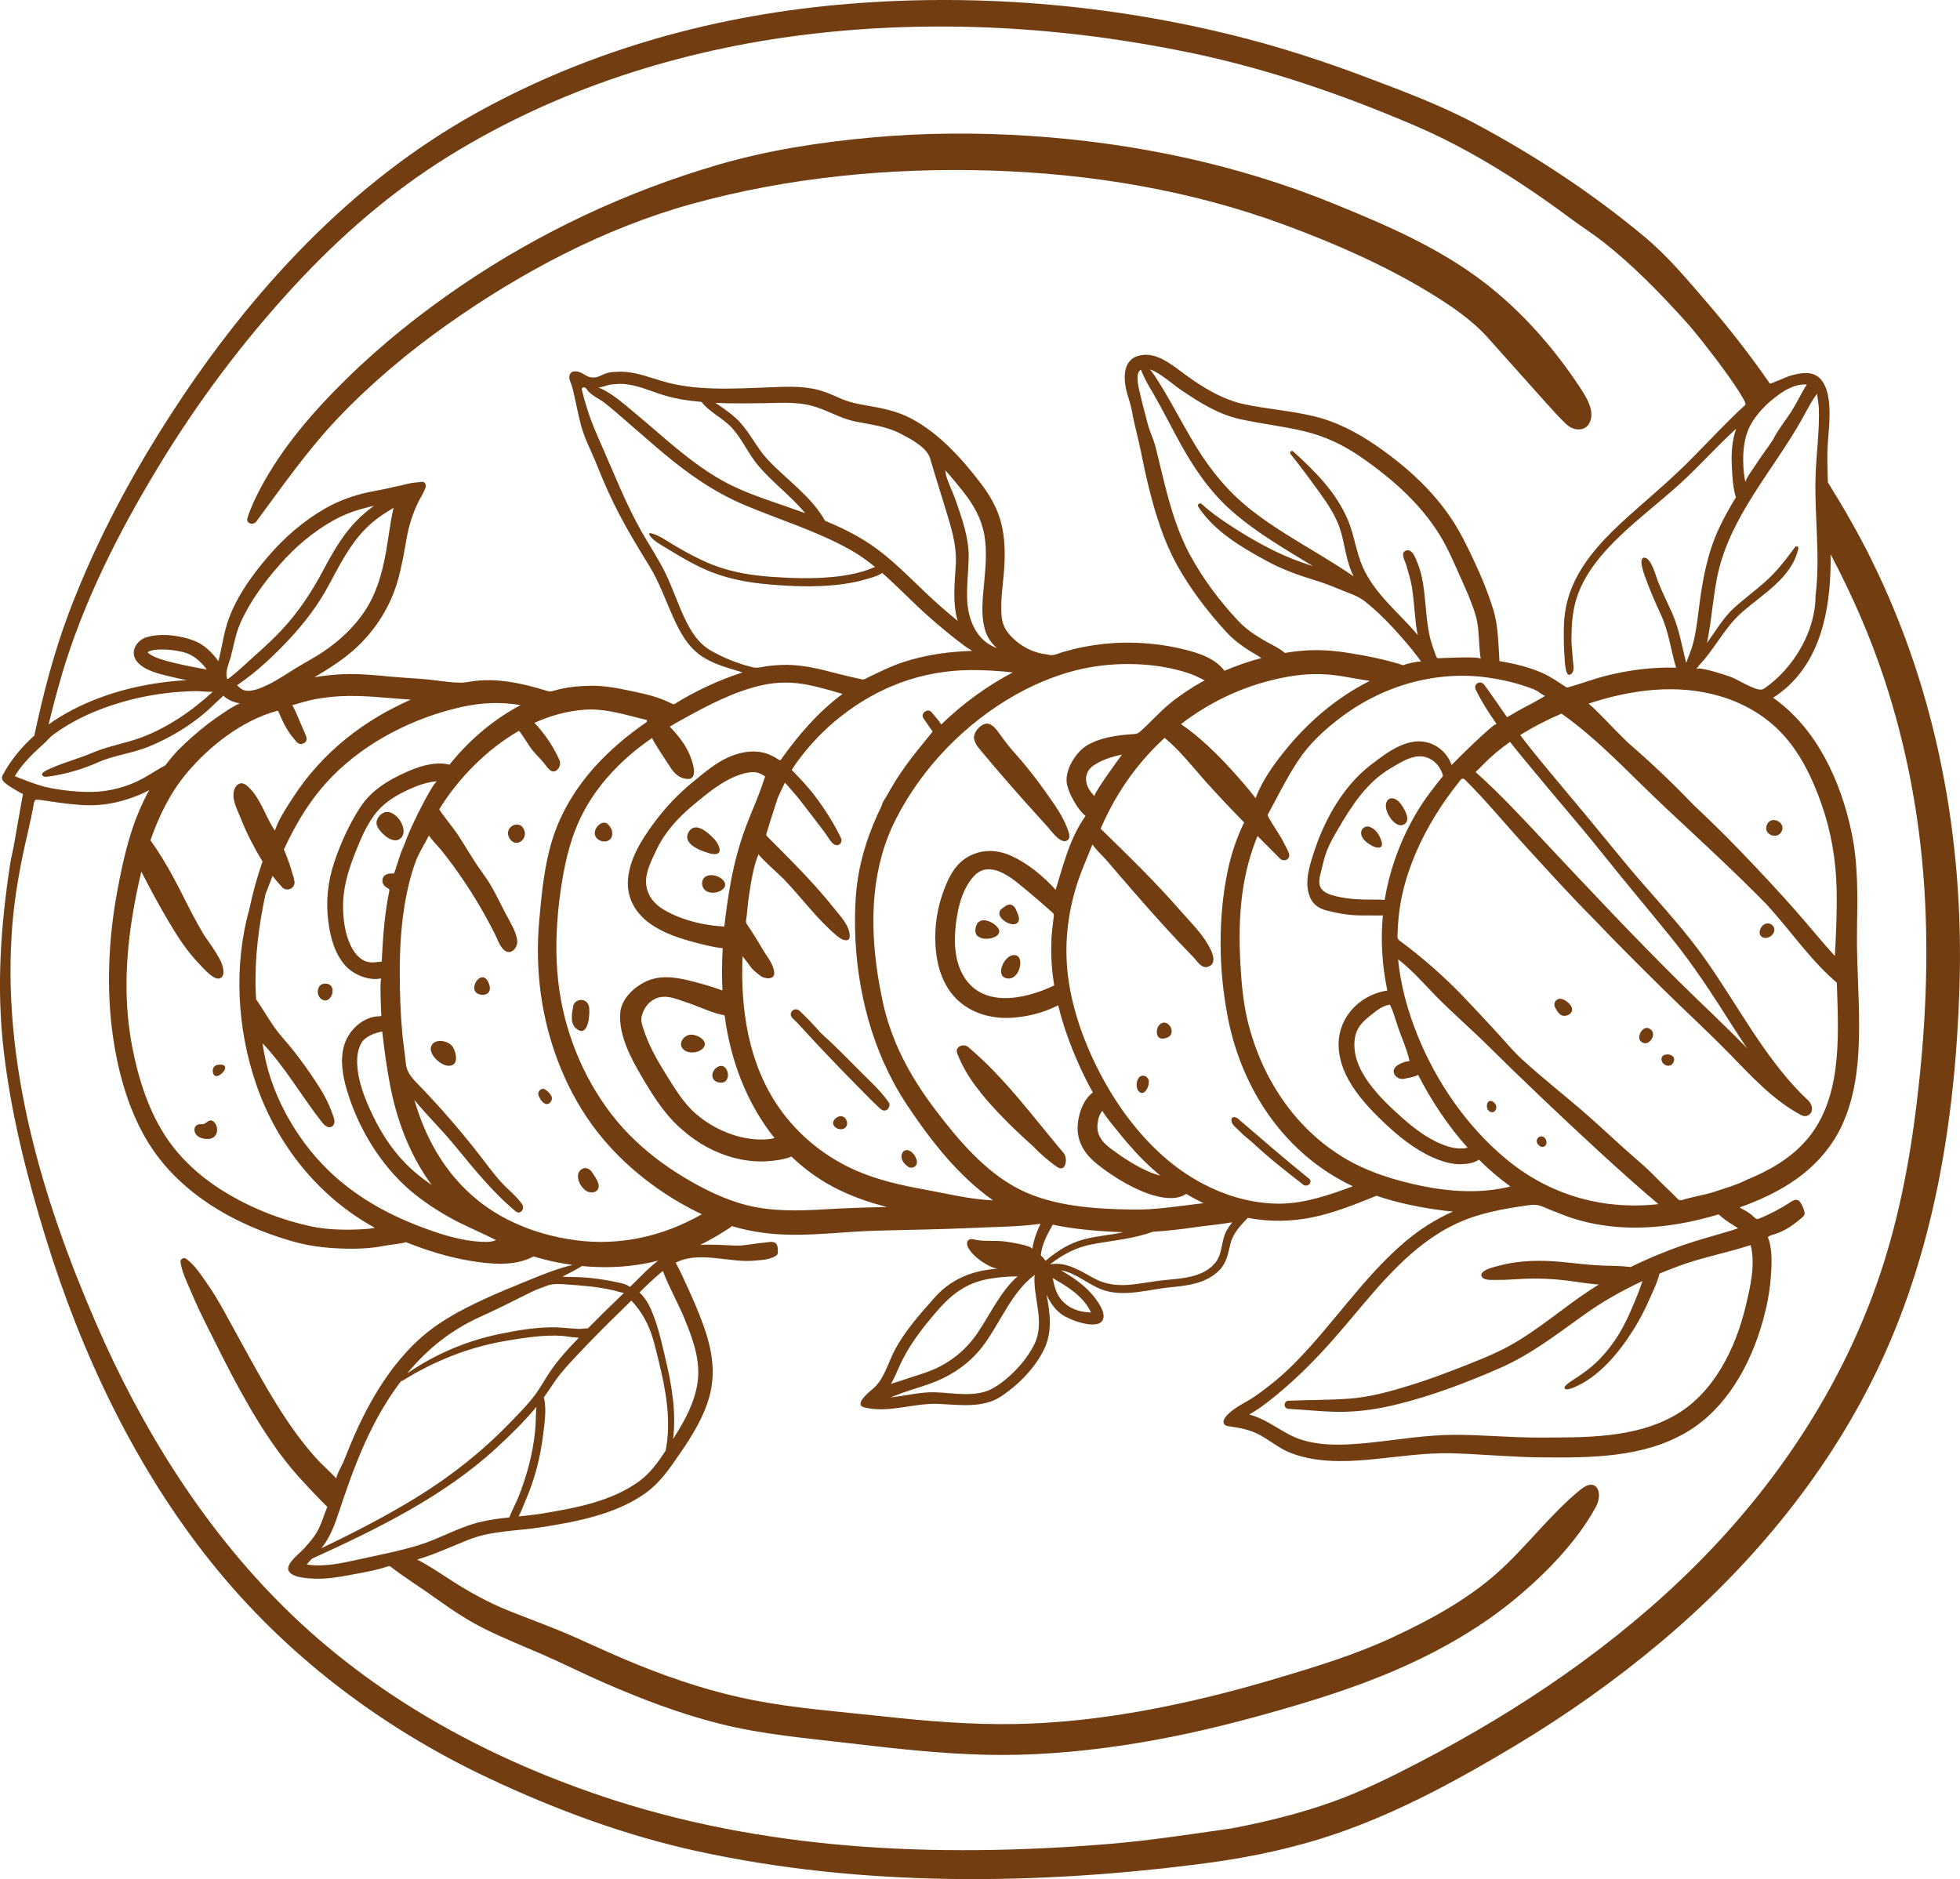 <svg width="243" height="233" viewBox="0 0 243 233" fill="none" xmlns="http://www.w3.org/2000/svg">
<g clip-path="url(#clip0_1_73)">
<path d="M171.223 104.154C170.957 103.422 170.539 102.774 169.757 102.509C169.363 102.376 168.87 102.663 168.777 103.067C168.598 103.857 169.403 104.479 170 104.819C170.731 105.232 171.618 105.316 171.258 104.261C171.247 104.226 171.232 104.189 171.221 104.154H171.223Z" fill="#713D11"/>
<path d="M174.391 101.027C174.206 100.417 173.754 99.766 173.484 99.461C173.052 98.97 172.244 98.709 171.916 99.42C171.716 99.85 171.847 100.388 172.02 100.801C172.313 101.495 173.226 102.721 174.107 102.204C174.516 101.966 174.536 101.51 174.388 101.03L174.391 101.027Z" fill="#713D11"/>
<path d="M49.947 102.486C49.602 101.356 48.37 100.237 47.408 100.856C46.987 101.126 46.605 101.664 46.689 102.181C46.73 102.422 46.851 102.643 46.993 102.843C47.483 103.541 48.77 104.668 49.628 103.985C50.066 103.637 50.12 103.058 49.947 102.483V102.486Z" fill="#713D11"/>
<path d="M89.619 109.099C89.517 108.992 89.392 108.896 89.251 108.814C88.72 108.504 87.975 108.393 87.471 108.698C86.944 109.018 86.929 109.817 87.306 110.27C88.158 111.29 90.766 110.296 89.619 109.099Z" fill="#713D11"/>
<path d="M88.796 104.34C88.691 104.194 88.581 104.067 88.485 103.968C87.793 103.25 86.196 101.774 85.376 103.177C84.697 104.34 86.115 105.153 87.022 105.49C87.468 105.656 88.274 105.973 88.752 105.9C89.578 105.775 89.132 104.799 88.796 104.34Z" fill="#713D11"/>
<path d="M123.474 114.771C123.103 114.428 122.587 114.181 122.21 114.129C121.796 114.071 121.341 114.164 121.126 114.571C120.848 115.102 120.772 115.997 121.471 116.209C121.451 116.201 121.314 116.134 121.398 116.189C122.311 116.793 124.874 116.07 123.477 114.771H123.474Z" fill="#713D11"/>
<path d="M126.308 118.703C126.137 118.464 125.845 118.354 125.41 118.479C124.39 118.772 123.343 121.117 124.911 121.326C126.181 121.498 126.853 119.455 126.305 118.7L126.308 118.703Z" fill="#713D11"/>
<path d="M126.187 113.327C126.126 113.17 126.056 113.016 125.998 112.877C125.885 112.606 125.726 112.327 125.453 112.223C124.917 112.017 124.613 112.412 124.23 112.653C124.184 112.682 124.137 112.717 124.1 112.757C123.271 113.661 125.178 114.876 125.92 114.562C126.473 114.327 126.372 113.809 126.184 113.324L126.187 113.327Z" fill="#713D11"/>
<path d="M87.068 128.846C86.714 128.518 86.141 128.3 85.723 128.291C84.833 128.274 83.958 129.369 84.726 130.122C85.297 130.683 86.494 130.59 87.065 130.069C87.558 129.622 87.427 129.177 87.068 128.846Z" fill="#713D11"/>
<path d="M90.242 133.118C90.161 132.47 89.645 131.865 88.914 132.327C88.12 132.83 88.059 134.004 89.094 134.213C90.001 134.399 90.32 133.736 90.242 133.115V133.118Z" fill="#713D11"/>
<path d="M232.021 69.402C230.386 66.101 228.557 62.925 226.621 59.813C226.575 58.212 226.505 56.597 226.61 55.001C226.691 53.764 226.83 52.529 226.83 51.288C226.833 49.498 226.543 46.479 224.222 46.276C223.384 46.203 222.517 46.409 221.723 46.662C221.546 46.717 219.48 47.636 219.428 47.56C217.066 44.155 214.524 40.871 211.82 37.73C209.266 34.766 206.84 31.814 203.803 29.289C197.383 23.948 190.384 19.334 183.031 15.397C178.672 13.061 173.921 11.291 169.301 9.548C164.566 7.761 159.752 6.172 154.856 4.881C138.855 0.665 121.856 -0.863 105.362 0.465C89.065 1.775 73.243 6.099 58.916 14.084C43.498 22.676 31.246 35.995 21.656 50.66C16.465 58.596 11.871 67.124 8.529 76.015C6.672 80.958 5.347 86.06 4.254 91.218C2.686 92.607 1.336 94.237 0.327 96.131C0.014 96.721 0.637 97.087 1.034 97.395C1.173 97.503 2.834 98.523 2.849 98.438C2.466 100.548 2.098 102.66 1.73 104.767C1.594 105.537 1.388 106.289 1.269 107.059C0.075 114.858 -0.458 122.468 0.466 130.348C1.391 138.208 3.338 145.914 5.66 153.463C10.074 167.811 16.72 181.869 26.113 193.628C35.333 205.172 47.23 214.194 60.557 220.471C68.91 224.405 77.498 227.59 86.534 229.56C106.936 234.002 128.774 233.744 149.384 231.044C155.335 230.266 161.235 228.987 166.884 226.939C174.174 224.297 181.156 220.471 187.796 216.49C194.105 212.707 200.137 208.45 205.78 203.722C216.741 194.535 226.166 183.307 232.479 170.406C239.768 155.506 242.411 138.92 242.933 122.448C243.513 104.128 240.177 85.883 232.018 69.405L232.021 69.402ZM224.511 49.98C224.749 49.579 224.998 49.19 225.282 48.812C225.332 49.414 225.474 50.01 225.497 50.602C225.601 53.424 225.175 56.254 225.091 59.075C224.94 64.029 225.708 68.995 225.085 73.92C225.085 78.299 222.338 82.832 218.871 85.273C218.755 85.354 218.634 85.438 218.497 85.482C217.686 85.738 215.358 84.18 214.498 83.904C213.967 83.736 210.649 82.57 210.272 82.983C210.405 82.838 210.527 82.678 210.637 82.509C212.544 80.539 213.75 77.933 215.802 76.073C218.413 73.708 222.129 71.729 222.955 68.028C223.013 67.763 222.688 67.644 222.538 67.85C221.459 69.332 220.332 70.794 218.97 72.026C217.666 73.206 216.24 74.237 214.941 75.422C213.637 76.617 212.704 78.253 211.634 79.723C211.71 79.351 211.773 78.985 211.834 78.642C212.257 76.233 212.428 73.787 212.93 71.389C214.457 64.085 219.784 58.401 223.361 52.055C223.752 51.361 224.111 50.657 224.511 49.977V49.98ZM183.758 158.371C183.758 158.371 183.779 158.4 183.79 158.411C184.135 158.795 185.129 158.696 185.57 158.705C186.714 158.725 187.854 158.612 188.995 158.562C190.734 158.487 192.453 158.565 194.181 158.772C195.412 158.917 196.821 159.184 198.218 159.277C197.89 159.481 197.563 159.684 197.241 159.896C193.801 162.142 190.729 164.903 187.117 166.89C185.254 167.916 183.268 168.68 181.295 169.459C179.176 170.296 177.043 171.089 174.866 171.763C172.388 172.53 169.884 173.233 167.287 173.425C164.78 173.611 162.261 173.579 159.752 173.686C159.105 173.716 159.105 174.663 159.752 174.695C162.024 174.808 164.299 175.096 166.574 175.058C168.846 175.02 171.058 174.669 173.263 174.122C177.605 173.05 181.921 171.408 186.013 169.61C189.813 167.939 193.076 165.4 196.43 163.002C198.69 161.384 201.116 160.018 203.632 158.847C203.455 159.362 203.29 159.876 203.096 160.352C202.441 161.962 201.786 163.569 200.916 165.077C200.079 166.527 199.032 167.866 197.815 169.02C197.122 169.674 196.343 170.226 195.56 170.763C195.34 170.914 193.85 171.76 193.972 172.12C194.146 172.635 195.853 171.699 196.14 171.542C196.928 171.112 197.656 170.572 198.331 169.979C199.641 168.828 200.765 167.465 201.754 166.03C202.742 164.595 203.626 163.066 204.328 161.471C204.794 160.408 205.44 159.161 205.745 157.92C206.568 157.577 207.397 157.255 208.234 156.947C210.434 156.139 212.727 155.625 214.982 155C215.671 154.808 216.361 154.608 217.042 154.387C217.677 156.805 216.976 159.699 216.405 162.061C215.158 167.221 212.498 172.681 207.756 175.436C202.684 178.382 196.409 178.237 190.732 178.251C187.219 178.26 183.723 177.897 180.214 177.914C176.779 177.932 173.388 178.513 169.98 178.87C166.707 179.213 162.85 179.483 159.841 177.888C158.221 177.028 156.616 175.813 154.882 175.404C155.395 175.078 155.92 174.773 156.384 174.436C157.726 173.457 159.001 172.382 160.233 171.266C162.667 169.061 164.853 166.652 166.971 164.144C170.91 159.486 174.91 154.372 180.553 151.728C183.355 150.415 186.329 149.895 189.369 149.462C189.717 149.413 190.068 149.366 190.416 149.401C191.12 149.471 191.787 149.872 192.442 150.11C193.224 150.392 193.978 150.737 194.769 150.996C196.377 151.519 198.038 151.877 199.722 152.06C203.936 152.519 208.237 151.949 212.301 150.799C212.559 150.726 212.814 150.65 213.075 150.575C213.593 151.063 214.182 151.476 214.802 151.856C215.04 152.004 215.272 152.15 215.489 152.301C215.214 152.397 214.935 152.49 214.657 152.574C212.683 153.181 210.681 153.695 208.73 154.372C206.51 155.145 204.304 156.055 202.171 157.107C201.023 156.956 199.879 156.967 198.696 156.927C197.076 156.868 195.467 156.659 193.856 156.497C191.21 156.232 188.465 156.235 185.883 156.935C185.41 157.063 183.138 157.525 183.752 158.379L183.758 158.371ZM130.241 156.764C130.241 156.764 130.221 156.752 130.212 156.746C131.771 155.543 133.446 154.64 135.478 154.271C137.977 153.815 140.556 153.602 142.936 152.731C144.66 152.629 146.379 152.437 148.118 152.176C149.451 151.978 150.793 151.877 152.126 151.659C152.335 151.624 152.555 151.592 152.775 151.557C152.517 151.885 152.277 152.231 152.074 152.594C151.375 153.847 151.61 155.401 150.7 156.54C149.176 158.452 146.431 158.513 144.208 158.746C141.237 159.056 138.475 160.036 135.669 158.522C133.928 157.583 132.22 156.424 130.241 156.764ZM135.267 162.747C133.817 162.694 132.473 162.282 131.493 161.053C130.899 160.306 130.716 159.385 130.499 158.472C132.389 159.53 134.403 160.82 135.264 162.747H135.267ZM82.468 168.317C82.091 166.739 81.738 165.115 81.193 163.586C80.773 162.401 80.234 161.114 79.28 160.262C80.158 159.391 81.051 158.531 81.993 157.746C82.054 157.694 82.117 157.644 82.181 157.595C82.949 159.638 84.085 161.593 84.9 163.595C85.911 166.077 86.871 168.697 86.485 171.417C86.132 173.919 84.885 176.18 83.543 178.275C83.511 178.324 83.48 178.373 83.448 178.423C83.868 175.029 83.262 171.641 82.468 168.314V168.317ZM70.168 159.26C71.118 159.318 72.072 159.402 73.02 159.501C74.025 159.606 75.025 159.763 76.011 159.986C76.457 160.088 76.903 160.248 77.356 160.32C76.06 161.581 74.75 162.831 73.481 164.121C73.289 164.316 73.095 164.513 72.901 164.708C72.51 164.708 72.089 164.792 71.727 164.778C70.826 164.743 69.93 164.621 69.032 164.592C66.739 164.513 64.246 164.932 62.006 165.394C57.801 166.263 54.004 167.89 50.485 170.29C52.92 167.343 55.882 164.92 59.542 163.281C61.696 162.317 63.788 161.236 65.904 160.19C66.519 159.885 67.159 159.681 67.8 159.428C68.539 159.138 69.4 159.21 70.171 159.26H70.168ZM69.727 158.301C70.501 157.909 71.266 157.502 72.023 157.075C72.069 157.049 72.095 157.017 72.112 156.979C74.753 157.24 77.411 157.159 80.039 156.662C80.57 156.563 81.091 156.441 81.61 156.305C80.7 156.996 79.88 157.807 79.063 158.629C78.747 158.946 78.428 159.26 78.109 159.574C77.553 159.158 76.787 159.059 76.115 158.917C75.208 158.722 74.286 158.583 73.365 158.481C72.42 158.377 71.475 158.339 70.524 158.339C70.281 158.339 70.005 158.313 69.724 158.301H69.727ZM62.821 166.242C65.061 165.873 67.452 165.484 69.727 165.646C70.113 165.676 70.953 165.835 71.762 165.873C70.513 167.16 69.295 168.494 68.284 169.953C67.579 170.97 67.003 172.077 66.255 173.065C65.359 174.25 64.275 175.325 63.246 176.392C59.858 179.905 56.047 182.932 51.906 185.507C48.025 187.918 43.958 190.002 39.84 191.975C40.066 191.696 40.283 191.405 40.472 191.094C41.448 189.496 41.967 187.587 42.573 185.826C43.631 182.738 44.787 179.663 46.283 176.758C47.294 174.794 48.439 172.937 49.737 171.234C49.784 171.249 49.839 171.243 49.897 171.208C53.868 168.732 58.201 167.009 62.823 166.245L62.821 166.242ZM61.539 179.547C63.267 177.958 64.997 176.261 66.507 174.445C66.406 175.491 66.443 176.572 66.327 177.609C66.174 178.969 65.927 180.317 65.585 181.639C65.261 182.897 64.846 184.135 64.386 185.35C64.038 186.262 63.502 187.195 63.148 188.151C61.87 188.285 60.597 188.45 59.351 188.767C56.772 189.418 54.436 190.818 51.894 191.6C49.427 192.358 46.816 192.838 44.294 193.401C42.298 193.849 40.086 194.323 38.017 193.991C38.228 193.747 38.446 193.512 38.666 193.277C46.718 189.604 54.983 185.582 61.539 179.547ZM65.223 185.911C65.771 184.612 66.226 183.281 66.582 181.915C66.924 180.605 67.168 179.271 67.333 177.929C67.51 176.496 67.768 174.872 67.472 173.445C67.461 173.387 67.438 173.341 67.406 173.3C67.861 172.672 68.284 172.022 68.719 171.382C69.536 170.185 70.495 169.159 71.484 168.108C73.286 166.193 75.13 164.322 77.022 162.497C77.442 162.093 77.857 161.68 78.271 161.265C79.15 162.203 79.808 163.168 80.352 164.374C80.97 165.739 81.28 167.216 81.639 168.665C82.538 172.289 83.248 176.078 82.541 179.803C82.538 179.82 82.538 179.838 82.535 179.852C81.633 181.253 80.645 182.627 79.326 183.609C75.915 186.149 71.379 186.983 67.278 187.663C66.296 187.825 65.301 187.927 64.304 188.029C64.658 187.332 64.936 186.576 65.217 185.908L65.223 185.911ZM71.344 153.777C69.974 153.597 68.611 153.315 67.275 152.925C67.252 152.917 67.229 152.911 67.203 152.905C64.009 151.969 60.992 150.427 58.499 148.21C54.859 144.97 52.671 140.855 51.372 136.386C52.917 138.29 54.685 139.992 56.259 141.896C58.682 144.83 61.006 147.765 63.936 150.206C64.299 150.508 64.733 150.29 64.832 149.866C64.922 149.476 64.67 149.221 64.435 148.93C63.844 148.195 63.11 147.588 62.452 146.917C61.534 145.978 60.751 144.915 59.951 143.868C57.409 140.544 54.67 137.368 51.755 134.367C51.016 133.609 50.413 132.902 50.309 131.833C50.193 130.619 49.995 129.401 49.882 128.181C49.651 125.711 49.569 123.23 49.561 120.748C49.552 117.572 49.737 114.373 50.337 111.249C50.61 109.829 50.966 108.422 51.445 107.059C51.882 105.804 52.59 104.767 53.189 103.581C53.131 103.695 54.557 105.22 54.705 105.406C55.221 106.054 55.725 106.714 56.212 107.382C57.189 108.719 58.111 110.099 58.974 111.514C59.835 112.929 60.638 114.382 61.38 115.864C61.702 116.512 61.957 117.372 62.545 117.837C63.389 118.502 64.215 117.459 64.125 116.631C63.997 115.477 63.139 114.155 62.609 113.135C62.058 112.075 61.525 110.965 60.942 109.939C60.296 108.803 59.427 107.751 58.731 106.638C58.027 105.517 57.343 104.383 56.612 103.276C56.412 102.974 54.41 100.429 54.465 100.339C55.624 98.441 57.198 96.471 58.772 94.917C60.441 93.266 62.299 91.793 64.336 90.619C64.403 90.579 65.675 92.586 65.858 92.822C66.243 93.319 66.672 93.781 67.11 94.231C67.472 94.603 67.817 95.175 68.194 95.495C68.898 96.088 69.684 94.975 69.368 94.272C68.611 92.572 67.55 90.982 66.258 89.631C68.203 88.751 70.266 88.167 72.414 88.004C75.121 87.798 77.625 88.681 80.207 89.28C80.193 89.349 80.187 89.419 80.196 89.498C80.196 89.503 80.196 89.506 80.196 89.512C77.866 91.116 75.68 92.941 73.779 95.042C71.478 97.581 69.588 100.641 68.539 103.921C67.478 107.245 67.151 110.75 66.849 114.21C66.585 117.235 66.641 120.272 67.055 123.279C67.898 129.392 70.255 135.483 74.066 140.356C77.437 144.665 82.048 148.212 87.013 150.563C82.233 153.292 76.912 154.512 71.339 153.783L71.344 153.777ZM16.329 114.138C16.639 112.104 17.047 110.081 17.523 108.076C18.601 110.189 19.728 112.275 20.94 114.321C22.047 116.192 23.244 118.04 24.771 119.597C25.247 120.083 26.516 121.599 27.27 121.303C28.026 121.004 27.615 119.693 27.366 119.185C26.818 118.075 26.058 117.035 25.343 116.021C24.261 114.228 23.325 112.351 22.38 110.479C21.273 108.289 20.07 106.182 18.656 104.194C19.7 101.178 21.117 98.273 23.174 95.832C26 92.476 30.02 89.341 34.287 88.158C34.342 88.144 34.403 88.129 34.452 88.155C34.498 88.178 34.521 88.231 34.542 88.28C35.032 89.439 35.576 90.608 36.411 91.564C36.721 91.918 36.979 92.403 37.524 92.212C38.283 91.944 37.996 91.349 37.77 90.84C37.417 90.053 37.086 89.256 36.747 88.463C36.597 88.112 36.443 87.757 36.226 87.443C37.194 87.188 38.107 86.871 39.101 86.691C40.109 86.51 41.127 86.388 42.15 86.33C45.089 86.168 48.007 86.575 50.929 86.749C50.169 87.089 49.422 87.452 48.688 87.833C48.094 88.129 47.514 88.46 46.944 88.797C44.126 90.459 41.544 92.525 39.347 94.954C38.249 96.169 37.246 97.471 36.356 98.848C35.533 100.121 34.547 101.562 34.081 102.997C32.867 101.219 32.319 98.958 30.722 97.514C30.504 97.317 30.246 97.131 29.954 97.122C29.438 97.11 29.076 97.654 28.983 98.165C28.771 99.319 29.49 100.527 29.89 101.568C30.258 102.524 30.696 103.451 31.162 104.36C31.588 105.191 32.049 106.016 32.55 106.815C31.887 108.719 31.351 110.665 30.93 112.641C30.925 112.664 30.925 112.685 30.922 112.708C28.939 119.746 29.412 127.617 31.759 134.437C34.362 142.003 39.524 148.422 46.471 152.243C46.065 152.321 45.657 152.382 45.242 152.405C43.054 152.536 40.718 152.524 38.567 152.065C35.069 151.322 31.614 149.988 28.519 148.195C25.528 146.463 22.801 144.194 20.818 141.335C18.445 137.909 17.14 133.731 16.366 129.666C15.384 124.493 15.543 119.281 16.329 114.138ZM29.571 84.84C31.867 83.271 33.977 81.275 35.869 79.252C37.791 77.204 39.48 74.955 40.808 72.476C42.13 70.009 43.396 67.478 45.402 65.482C46.41 64.48 47.572 63.681 48.798 62.969C48.364 64.785 48.175 66.688 47.848 68.484C47.373 71.09 46.694 73.56 45.216 75.786C43.883 77.793 42.072 79.467 40.083 80.81C39.028 81.522 37.901 82.103 36.817 82.765C35.652 83.474 34.53 84.259 33.304 84.863C32.481 85.267 30.951 85.985 30.038 85.491C29.809 85.366 29.597 85.177 29.394 84.965C29.47 84.921 29.528 84.877 29.571 84.834V84.84ZM28.534 83.988C28.467 84.041 28.403 84.09 28.336 84.139C28.287 84.174 28.221 84.209 28.174 84.171C28.154 84.154 28.145 84.131 28.139 84.108C27.881 83.259 28.409 82.213 28.623 81.394C28.986 80.016 29.206 78.619 29.78 77.305C30.942 74.641 32.797 72.142 34.71 69.977C36.617 67.815 38.814 65.941 41.33 64.529C42.741 63.739 44.239 63.227 45.807 62.85C45.987 62.806 46.167 62.763 46.349 62.719C45.813 63.12 45.3 63.538 44.831 63.965C42.758 65.851 41.361 68.277 40.06 70.73C38.663 73.365 37.081 75.771 35.058 77.974C33.979 79.148 32.8 80.226 31.609 81.283C30.597 82.181 29.603 83.163 28.536 83.991L28.534 83.988ZM40.689 145.095C36.541 141.07 33.272 135.157 32.565 129.372C35.373 132.345 37.408 135.953 39.932 139.173C40.234 139.559 40.799 140.056 41.275 139.586C41.666 139.196 41.353 138.502 41.199 138.072C40.706 136.683 40.075 135.535 39.257 134.286C38.391 132.961 37.472 131.67 36.501 130.421C35.704 129.395 34.771 128.442 34.026 127.388C33.272 126.318 32.606 125.168 31.872 124.078C31.838 124.026 31.797 123.982 31.753 123.941C31.73 123.575 31.71 123.206 31.698 122.84C31.556 118.836 32.078 114.823 32.907 110.904C33.194 110.134 33.49 109.369 33.791 108.611C34.09 108.998 34.4 109.372 34.727 109.733C34.765 109.773 34.803 109.805 34.843 109.837C34.852 109.849 34.858 109.863 34.866 109.875C35.414 110.712 36.733 110.192 36.489 109.189C36.478 109.137 36.46 109.082 36.449 109.029C36.449 108.939 36.434 108.849 36.402 108.753C36.376 108.678 36.347 108.605 36.318 108.53C36.02 107.446 35.64 106.374 35.197 105.325C36.742 101.992 38.625 98.857 41.292 96.169C45.506 91.927 51.233 89.044 57.027 87.708C59.577 87.118 62.041 86.999 64.542 87.434C64.351 87.533 64.162 87.635 63.977 87.74C60.832 89.498 58.018 91.956 55.722 94.815C55.262 94.696 54.766 94.658 54.317 94.673C52.905 94.719 51.558 95.204 50.282 95.777C48.071 96.77 46.045 98.008 44.697 100.054C43.289 102.19 42.237 104.546 41.425 106.966C40.648 109.291 40.393 111.72 40.692 114.152C40.93 116.102 41.443 118.142 42.753 119.664C43.744 120.815 45.677 121.658 47.277 121.315C47.068 121.384 47.23 125.336 47.277 125.845C47.28 125.891 47.283 125.943 47.251 125.975C47.219 126.007 47.167 126.01 47.123 126.01C45.112 125.996 43.306 127.632 42.706 129.494C42.115 131.333 42.48 133.411 43.019 135.215C44.321 139.551 46.741 143.712 50.004 146.838C51.642 148.404 53.526 149.689 55.485 150.813C57.444 151.94 59.496 152.74 61.499 153.771C61.05 153.98 60.534 154.001 60.038 153.989C57.293 153.925 54.633 153.056 52.065 152.08C47.836 150.47 43.958 148.271 40.689 145.1V145.095ZM48.651 108.309C48.277 108.309 47.891 108.35 47.636 108.608C47.433 108.814 47.361 109.137 47.433 109.419C47.506 109.701 47.712 109.939 47.969 110.076C48.094 110.139 48.251 110.206 48.274 110.346C48.283 110.392 48.274 110.442 48.262 110.488C47.729 113.051 47.503 115.788 47.37 118.412C47.355 118.688 47.343 118.964 47.332 119.237C46.628 119.284 45.97 119.472 45.245 119.162C44.593 118.88 44.106 118.333 43.747 117.735C42.866 116.268 42.593 114.451 42.538 112.763C42.46 110.337 43.106 108.123 43.984 105.883C44.622 104.258 45.297 102.62 46.315 101.19C47.436 99.615 48.972 98.671 50.714 97.877C51.723 97.418 52.839 97.014 53.949 96.898C54.033 96.89 54.111 96.887 54.192 96.884C53.908 96.89 52.743 99.086 52.555 99.441C52.027 100.435 51.523 101.443 51.053 102.468C50.563 103.538 50.178 104.642 49.717 105.72C49.59 106.019 48.891 108.312 48.853 108.309C48.787 108.309 48.717 108.303 48.648 108.303L48.651 108.309ZM53.502 146.919C52.653 146.335 51.836 145.708 51.071 145.019C48.998 143.154 47.419 140.826 46.222 138.319C45.283 136.357 44.393 134.178 44.289 131.978C44.245 131.046 44.347 130.093 44.837 129.276C45.294 128.512 46.549 128.03 47.39 127.908C47.665 130.383 48.007 132.879 48.52 135.32C49.393 139.472 51.001 143.499 53.505 146.919H53.502ZM84.746 145.949C82.274 144.461 79.978 142.703 77.958 140.637C73.877 136.465 71.031 130.831 69.779 125.141C69.092 122.029 68.881 118.839 69.017 115.657C69.09 113.96 69.249 112.261 69.487 110.578C69.918 107.53 70.55 104.47 71.855 101.664C73.217 98.726 75.225 96.207 77.605 94.051C78.639 93.121 79.729 92.275 80.865 91.494C80.735 91.584 82.917 94.844 83.088 95.108C83.584 95.878 84.227 96.529 85.201 96.587C86.668 96.677 85.836 94.411 85.54 93.676C84.995 92.322 84.036 91.142 83.039 90.099C83.613 89.753 84.195 89.419 84.787 89.097C87.868 87.408 90.995 85.746 94.45 84.968C96.389 84.532 98.31 84.538 100.255 84.936C101.165 85.122 102.066 85.36 102.962 85.61C103.458 85.749 103.956 85.912 104.458 86.043C101.432 88.289 98.983 91.145 96.812 94.199C96.792 94.228 96.768 94.257 96.737 94.269C96.69 94.283 96.641 94.257 96.6 94.231C95.98 93.839 95.409 93.516 94.69 93.336C93.74 93.101 92.751 93.153 91.806 93.382C89.459 93.949 87.74 95.463 85.934 96.936C84.085 98.444 82.43 100.19 81.022 102.117C79.538 104.148 78.063 106.475 77.857 109.047C77.677 111.281 78.75 113.173 80.52 114.469C82.204 115.698 84.262 116.363 86.259 116.884C87.25 117.142 88.433 117.456 89.601 117.575C89.499 119.324 89.482 121.076 89.569 122.817C88.207 122.317 86.769 121.905 85.401 121.573C83.483 121.111 81.596 120.879 79.799 121.843C78.382 122.605 76.987 123.994 76.889 125.694C76.73 128.407 78.196 131.168 79.523 133.434C80.752 135.535 82.228 137.897 84.001 139.562C85.775 141.227 87.734 142.503 90.053 143.284C91.615 143.81 93.311 144.086 94.96 143.999C95.977 143.944 97.125 143.805 98.125 143.409C99.626 144.854 101.327 146.115 103.237 147.137C105.397 148.294 107.66 149.073 109.973 149.665C107.376 149.709 104.788 149.802 102.185 149.956C99 150.142 95.763 150.226 92.644 149.453C89.859 148.762 87.207 147.431 84.755 145.955L84.746 145.949ZM116.978 62.306C117.752 64.889 118.662 67.339 118.497 70.067C118.378 72.043 118.158 74.039 118.497 76.007C118.549 76.314 118.63 76.654 118.743 76.997C118.077 76.454 117.422 75.896 116.772 75.332C113.645 72.624 110.921 69.402 107.405 67.165C105.788 66.136 104.063 65.308 102.29 64.576C100.585 61.533 97.502 59.473 95.16 56.966C93.847 55.559 93.038 53.772 91.737 52.354C91.053 51.608 90.215 51.003 89.389 50.422C89.166 50.265 88.934 50.105 88.697 49.951C90.74 50.053 92.786 50.018 94.829 49.989C96.76 49.963 98.762 49.812 100.646 50.315C102.495 50.806 104.098 51.855 105.991 52.253C107.904 52.654 109.837 52.831 111.599 53.746C112.753 54.345 114.555 55.272 115.17 56.486C115.283 56.707 115.349 56.948 115.419 57.187C115.912 58.907 116.465 60.592 116.978 62.3V62.306ZM122.126 78.116C122.416 79.092 122.943 79.784 123.598 80.365C123.465 80.31 123.328 80.255 123.198 80.197C121.01 79.223 120.039 76.797 119.914 74.499C119.819 72.732 120.056 70.977 120.097 69.21C120.152 66.72 119.251 64.224 118.436 61.902C118.091 60.923 117.601 59.999 117.306 59C117.268 58.875 117.239 58.602 117.19 58.305C117.993 59.194 118.752 60.121 119.477 61.042C120.729 62.638 121.679 64.308 122.036 66.328C122.378 68.254 122.198 70.265 122.021 72.2C121.845 74.135 121.563 76.216 122.129 78.116H122.126ZM90.783 53.095C92.07 54.534 92.824 56.367 94.087 57.829C95.89 59.915 98.099 61.554 99.838 63.631C98.174 63.027 96.496 62.469 94.844 61.885C92.734 61.138 90.711 60.316 88.792 59.151C87.068 58.105 85.453 56.89 83.894 55.612C82.17 54.197 80.509 52.703 78.79 51.279C77.405 50.132 75.822 48.679 74.15 48.031C74.379 48.121 75.419 47.708 75.735 47.682C76.245 47.636 76.787 47.572 77.306 47.609C79.022 47.734 80.657 48.501 82.285 49.001C83.804 49.466 85.392 49.699 86.978 49.835C87.963 51.122 89.72 51.901 90.783 53.092V53.095ZM77.642 52.218C79.184 53.534 80.697 54.885 82.251 56.19C85.375 58.817 88.641 61.083 92.415 62.667C96.745 64.483 101.209 65.831 105.33 68.121C106.457 68.748 107.495 69.489 108.483 70.291C108.478 70.291 108.472 70.297 108.466 70.3C107.95 70.535 107.414 70.724 106.869 70.881C105.643 71.238 104.374 71.442 103.101 71.555C100.548 71.785 97.971 71.695 95.418 71.506C92.566 71.293 89.905 70.785 87.291 69.582C85.998 68.986 84.746 68.306 83.526 67.574C83.033 67.278 82.549 66.97 82.059 66.676C81.689 66.453 79.816 65.575 80.718 66.604C81.262 67.226 82.132 67.667 82.825 68.091C84.262 68.972 85.752 69.858 87.291 70.55C89.914 71.729 92.572 72.232 95.418 72.473C98.116 72.7 100.84 72.813 103.539 72.54C104.8 72.412 106.057 72.212 107.275 71.849C107.759 71.703 108.767 71.471 109.379 71.046C111.367 72.784 113.184 74.74 115.17 76.48C116.619 77.753 118.094 78.999 119.656 80.135C119.943 80.345 120.239 80.531 120.537 80.708C117.639 80.792 114.767 81.19 111.993 82.1C110.338 82.643 108.822 83.419 107.263 84.174C107.196 84.206 107.127 84.241 107.052 84.25C106.976 84.259 106.901 84.244 106.826 84.23C105.826 84.026 104.852 83.779 103.872 83.538C102.965 83.314 102.061 83.064 101.148 82.87C99.806 82.585 98.438 82.411 97.064 82.443C96.441 82.457 95.821 82.524 95.203 82.585C94.737 82.632 94.258 82.794 93.786 82.791C93.482 82.791 93.183 82.716 92.89 82.634C91.293 82.198 89.702 81.551 88.253 80.743C86.558 79.798 85.627 78.253 84.824 76.535C84.01 74.786 83.393 72.953 82.567 71.209C81.674 69.332 80.483 67.6 79.466 65.787C77.538 62.344 76.138 58.732 74.547 55.138C73.898 53.671 73.254 52.192 72.788 50.663C72.556 49.902 72.324 49.141 72.147 48.365C72.133 48.304 72.121 48.243 72.136 48.182C72.179 48.022 72.411 47.99 72.553 48.074C72.695 48.161 72.779 48.316 72.883 48.446C73.388 49.074 74.356 49.478 74.993 49.977C75.901 50.689 76.761 51.459 77.639 52.209L77.642 52.218ZM89.804 114.882C88.92 114.844 88.044 114.736 87.178 114.571C85.485 114.245 83.784 113.681 82.294 112.801C81.088 112.086 80.193 110.976 80.103 109.535C80.013 108.105 80.802 106.624 81.393 105.368C82.416 103.198 84.045 101.417 85.868 99.891C87.639 98.406 89.592 96.765 91.809 96.029C92.424 95.826 93.172 95.684 93.696 95.762C94.157 95.832 94.508 96.047 94.861 96.282C94.725 96.666 94.6 97.055 94.464 97.445C94.001 98.772 93.453 100.068 92.919 101.367C91.821 104.049 91.067 106.746 90.56 109.602C90.253 111.34 89.995 113.103 89.804 114.882ZM96.029 141.123C95.722 141.195 95.406 141.25 95.082 141.271C93.882 141.352 92.705 141.224 91.546 140.913C89.604 140.393 87.789 139.417 86.268 138.101C84.677 136.723 83.619 134.887 82.494 133.097C81.425 131.394 80.428 129.602 79.805 127.678C79.605 127.065 79.41 126.588 79.57 125.964C79.741 125.287 80.086 124.685 80.625 124.235C82.074 123.02 83.665 123.811 85.256 124.339C86.749 124.836 88.273 125.615 89.836 125.9C90.552 131.453 92.589 136.845 96.032 141.123H96.029ZM106.312 145.22C102.458 143.581 99.032 140.841 96.621 137.4C92.798 131.944 91.786 125.191 92.059 118.563C92.372 118.967 92.691 119.368 92.992 119.786C93.267 120.231 93.838 120.661 94.244 120.978C94.853 121.448 96.087 121.498 95.992 120.568C95.882 119.496 95.064 118.592 94.545 117.7C93.96 116.689 93.346 115.695 92.688 114.733C92.618 114.632 92.546 114.524 92.514 114.405C92.476 114.263 92.499 114.114 92.519 113.969C92.667 112.978 92.699 112.008 92.862 111.017C93.137 109.332 93.38 107.466 94.053 105.9C93.972 106.089 96.858 108.678 97.154 108.986C99.377 111.293 101.249 113.923 103.704 115.989C104.023 116.256 104.371 116.526 104.782 116.581C104.956 116.605 105.159 116.576 105.263 116.43C105.324 116.346 105.339 116.241 105.342 116.14C105.405 114.812 104.153 113.568 103.388 112.603C100.861 109.416 97.983 106.597 95.125 103.721C95.076 103.671 95.024 103.616 95.006 103.549C94.986 103.474 95.009 103.398 95.032 103.323C95.502 101.835 95.954 100.342 96.455 98.865C96.739 98.255 97.018 97.642 97.316 97.035C97.931 97.77 98.603 98.473 99.174 99.203C100.22 100.545 101.24 101.902 102.275 103.253C102.579 103.648 103.081 104.656 103.605 104.784C104.107 104.906 104.489 104.378 104.272 103.927C103.394 102.105 102.301 100.388 101.09 98.77C100.191 97.572 99.183 96.526 98.162 95.469C98.354 95.152 98.554 94.844 98.774 94.542C100.342 92.386 102.133 90.503 104.22 88.853C108.872 85.177 114.289 83.152 120.224 83.088C122.013 83.067 123.792 83.183 125.566 83.375C122.355 85.064 119.34 87.263 116.688 89.84C116.486 89.483 116.193 89.134 115.915 88.812C115.77 88.635 115.625 88.463 115.477 88.292C115.01 87.76 114.077 88.466 114.486 89.059C114.865 89.605 115.231 90.172 115.636 90.703C114.5 92.133 113.303 93.522 112.24 95.013C111.695 95.78 111.176 96.564 110.692 97.372C110.44 97.79 110.196 98.218 109.964 98.645C109.808 98.929 109.341 99.525 109.341 99.848C107.73 103.122 106.565 106.6 106.185 110.256C106.11 110.97 106.06 111.688 106.034 112.406C105.747 119.891 107.246 127.693 110.828 134.306C111.344 135.256 111.903 136.186 112.503 137.084C115.41 141.448 118.804 145.798 123.114 148.837C120.242 148.727 117.399 147.997 114.578 147.489C111.764 146.98 108.953 146.344 106.312 145.22ZM115.955 137.598C112.799 133.428 110.425 129.047 109.37 123.88C109.147 122.785 108.941 121.687 108.779 120.582C107.82 114.126 108.063 107.443 111.095 101.515C114.361 95.126 119.674 89.672 125.899 86.156C127.415 85.302 128.998 84.561 130.632 83.965C130.768 83.939 130.893 83.892 131.003 83.832C133.09 83.105 135.252 82.62 137.461 82.437C139.658 82.254 141.915 82.318 144.092 82.678C145.286 82.876 146.469 83.154 147.608 83.564C148.216 83.782 148.781 84.087 149.355 84.363C149.26 84.415 149.164 84.465 149.068 84.517C147.66 85.299 146.289 86.211 145.043 87.231C143.764 88.277 142.643 89.567 141.402 90.669C141.292 90.767 141.179 90.866 141.046 90.927C140.878 91.003 140.692 91.017 140.507 91.029C138.556 91.16 136.536 91.407 134.809 92.4C133.389 93.214 131.913 95.573 132.287 97.27C132.406 97.802 132.609 98.313 132.858 98.796C133.29 99.633 133.852 100.574 134.585 101.178C132.635 103.895 131.852 107.184 130.881 110.331C129.357 108.66 127.517 107.123 125.465 106.162C123.523 105.252 121.404 105.264 119.616 106.49C118.114 107.519 117.338 109.407 116.778 111.072C116.019 113.336 115.781 115.832 116.071 118.2C116.352 120.492 117.213 122.747 119.024 124.27C120.732 125.705 122.946 126.289 125.149 126.211C127.186 126.138 129.337 125.606 131.194 124.653C131.803 127.173 132.699 129.631 133.754 131.99C134.278 133.164 134.858 134.329 135.493 135.471C135.475 135.48 135.458 135.491 135.443 135.503C134.197 136.439 133.586 138.449 133.6 139.963C133.62 141.753 134.614 143.229 135.98 144.31C137.69 145.667 139.643 146.911 141.66 147.745C143.153 148.364 145.596 149.058 147.066 148.035C147.764 148.457 148.483 148.846 149.222 149.195C148.99 149.218 148.755 149.241 148.523 149.27C145.799 149.604 143.138 150.026 140.379 149.982C135.803 149.912 130.652 149.596 126.488 147.521C122.207 145.388 118.796 141.349 115.955 137.595V137.598ZM174.333 70.015C174.602 70.957 174.907 71.892 175.06 72.863C175.243 74.025 175.321 75.187 175.44 76.352C175.513 77.061 175.585 77.936 175.782 78.755C175.739 78.703 175.692 78.651 175.649 78.598C173.333 75.879 170.464 73.676 168.968 70.341C168.128 68.466 167.913 66.377 167.116 64.486C165.667 61.051 163.035 58.43 160.334 55.981C160.111 55.78 159.827 56.079 160.009 56.306C161.238 57.829 162.418 59.435 163.563 61.022C164.621 62.489 165.673 64.047 166.206 65.793C166.716 67.458 166.922 69.759 167.829 71.465C166.458 70.526 165.044 69.649 163.627 68.789C160.746 67.04 157.801 65.346 155.146 63.259C152.37 61.08 150.17 58.436 148.323 55.431C147.213 53.627 146.216 51.756 145.167 49.914C144.672 49.042 144.167 48.176 143.634 47.328C143.338 46.857 143.037 46.389 142.686 45.956C142.643 45.904 142.596 45.852 142.55 45.805C143.069 45.956 143.573 46.279 143.962 46.537C144.877 47.145 145.703 47.874 146.613 48.484C148.857 49.992 151.109 51.393 153.772 51.98C156.407 52.558 159.096 52.848 161.717 53.479C164.342 54.109 166.626 55.205 168.838 56.748C172.814 59.52 176.51 62.794 178.921 67.06C179.695 68.426 180.303 69.873 180.947 71.302C181.66 72.895 182.399 74.504 182.915 76.178C183.306 77.454 183.318 78.787 183.413 80.106C183.454 80.661 183.486 81.193 183.587 81.702C183.515 81.338 178.767 81.617 178.393 81.615C178.321 81.615 178.246 81.615 178.185 81.577C178.109 81.53 178.072 81.44 178.043 81.356C177.959 81.121 177.875 80.891 177.794 80.661C177.53 79.915 177.289 79.185 177.147 78.389C176.95 77.285 176.837 76.166 176.736 75.051C176.576 73.278 176.417 71.442 175.733 69.78C175.521 69.263 175.089 67.996 174.342 68.26C173.559 68.539 174.188 69.515 174.333 70.024V70.015ZM143.828 50.306C144.709 51.924 145.547 53.566 146.442 55.176C148.152 58.238 150.091 61.06 152.738 63.381C155.804 66.072 159.334 68.091 162.798 70.207C161.134 69.681 159.517 69.059 157.946 68.283C156.395 67.519 154.888 66.668 153.427 65.738C151.906 64.77 150.309 63.718 148.987 62.492C148.767 62.289 148.379 62.553 148.555 62.826C150.532 65.869 153.92 67.859 157.047 69.559C158.882 70.558 160.841 71.282 162.835 71.886C163.94 72.22 164.98 72.601 166.026 73.052C167.145 73.534 168.293 73.822 169.261 74.6C170.907 75.925 172.382 77.43 173.771 79.023C174.626 80.002 175.428 80.964 176.182 82.016C175.426 82.068 174.678 82.225 173.965 82.483C171.632 81.739 169.365 81.304 166.948 80.923C164.629 80.557 162.441 80.507 160.12 80.836C159.844 80.874 159.569 80.92 159.294 80.966C158.656 80.377 157.714 79.973 157.073 79.607C155.792 78.877 154.566 78.104 153.546 77.021C151.248 74.58 149.158 71.796 147.558 68.847C146.045 66.063 145.135 62.995 144.367 59.932C143.993 58.442 143.643 56.942 143.272 55.452C143.011 54.409 142.521 53.488 142.269 52.471C141.967 51.253 141.611 50.05 141.347 48.824C141.202 48.15 140.649 46.308 141.443 45.84C141.727 46.459 141.973 47.084 142.336 47.691C142.849 48.551 143.344 49.422 143.822 50.303L143.828 50.306ZM159.598 83.922C161.859 83.515 164.056 83.468 166.328 83.84C167.496 84.032 168.658 84.259 169.829 84.427C165.713 86.49 162.14 89.541 159.201 93.208C157.798 94.96 156.462 96.866 155.668 98.964C154.743 97.767 153.746 96.622 152.732 95.512C150.825 93.42 148.761 91.395 146.422 89.782C150.265 86.824 154.764 84.79 159.598 83.924V83.922ZM135.71 98.732C135.249 98.264 134.846 97.712 134.699 97.07C134.507 96.239 134.846 95.422 135.536 94.943C136.568 94.225 137.835 93.833 139.104 93.566C138.785 93.996 135.481 98.502 135.71 98.729V98.732ZM130.699 122.192C126.931 123.994 121.447 125.104 119.204 120.556C118.172 118.464 118.277 115.797 118.659 113.559C118.955 111.828 119.48 110.087 120.65 108.739C121.021 108.312 121.503 107.957 122.056 107.844C123.575 107.53 125.192 108.681 126.291 109.576C127.717 110.735 129.113 111.929 130.482 113.156C130.539 113.208 130.6 113.263 130.632 113.336C130.667 113.423 130.658 113.519 130.647 113.612C130.508 114.751 130.342 115.898 130.342 117.049C130.29 118.778 130.424 120.495 130.699 122.192ZM139.831 141.782C141.055 143.221 142.396 144.563 143.854 145.763C143.338 145.644 142.834 145.464 142.356 145.252C140.75 144.543 139.197 143.526 137.785 142.482C136.872 141.805 136.049 140.963 136.058 139.763C136.064 139.06 136.209 138.246 136.695 137.711C136.542 137.88 139.576 141.489 139.829 141.785L139.831 141.782ZM130.522 151.853C133.041 152.397 135.652 152.612 138.162 152.748C138.53 152.769 138.895 152.78 139.26 152.792C137.71 153.14 136.116 153.236 134.574 153.62C132.661 154.094 131.087 155.096 129.635 156.331C129.615 156.305 129.598 156.276 129.577 156.25C129.406 156.037 129.227 155.846 129.038 155.671C129.148 154.355 129.829 153.077 130.519 151.853H130.522ZM150.062 147.242C147.912 146.234 145.924 144.891 144.153 143.308C140.884 140.388 138.281 136.773 136.278 132.882C134.119 128.686 132.507 123.97 132.249 119.257C132.081 116.186 132.478 113.161 133.345 110.215C133.904 108.312 134.725 106.504 135.458 104.668C135.388 104.845 136.93 106.377 137.113 106.586C137.716 107.286 138.319 107.989 138.921 108.69C140.104 110.061 141.289 111.427 142.489 112.781C143.689 114.135 144.903 115.474 146.141 116.793C146.747 117.439 147.358 118.075 147.976 118.708C148.425 119.167 148.944 120.112 149.718 119.891C150.761 119.595 150.454 118.514 150.132 117.822C149.268 115.965 147.747 114.53 146.425 113.007C143.283 109.393 139.878 106.098 136.455 102.753C137.791 99.67 139.446 96.927 141.62 94.368C142.486 93.348 143.411 92.389 144.388 91.494C144.869 91.889 145.33 92.313 145.773 92.755C145.9 92.888 146.028 93.019 146.158 93.15C147.286 94.327 148.326 95.605 149.405 96.82C150.964 98.575 152.596 100.289 154.248 101.98C153.314 103.898 152.636 105.918 152.199 108.027C150.99 113.873 151.083 120.289 152.222 126.144C153.981 135.204 159.375 143.16 167.728 147.094C164.902 148.146 161.812 149.212 158.775 149.247C155.763 149.279 152.784 148.523 150.065 147.248L150.062 147.242ZM166.371 143.406C164.293 142.119 162.415 140.515 160.812 138.67C157.9 135.32 155.876 131.272 154.778 126.978C154.155 124.54 153.92 122.044 153.784 119.536C153.616 116.5 153.636 113.423 154.08 110.41C154.419 108.094 155.019 105.822 155.905 103.663C156.83 104.595 157.757 105.525 158.682 106.452C158.957 106.734 159.476 106.76 159.728 106.42C159.972 106.098 159.766 105.7 159.604 105.365C159.253 104.642 158.902 103.962 158.47 103.297C158.328 103.079 157.097 101.161 157.16 101.045C158.375 98.813 159.494 96.521 160.891 94.397C162.354 92.168 164.215 90.471 166.339 88.876C168.191 87.487 170.232 86.348 172.385 85.499C176.168 84.012 180.396 83.433 184.419 84.009C185.999 84.235 187.572 84.572 189.085 85.087C189.578 85.255 190.097 85.415 190.558 85.665C190.697 85.74 191.474 86.345 191.584 86.284C190.946 86.635 190.317 87.025 189.671 87.359C188.735 87.838 187.784 88.367 186.848 88.943C185.903 87.597 184.99 86.232 184.013 84.909C183.552 84.288 182.616 84.808 182.967 85.523C183.692 87.002 184.584 88.417 185.558 89.785C185.344 89.477 180.344 94.452 179.967 94.864C179.588 93.722 178.704 92.761 177.602 92.281C174.8 91.067 172.058 93.24 169.951 94.844C166.699 97.323 164.354 101.373 163.07 105.179C162.461 106.987 161.644 109.262 162.369 111.151C162.772 112.202 163.56 112.673 164.589 112.929C166.171 113.318 167.574 113.545 169.22 113.507C169.91 113.522 170.597 113.516 171.272 113.516C171.333 113.516 171.391 113.507 171.446 113.498C171.159 116.605 171.348 119.74 172.003 122.82C169.609 123.189 167.461 124.688 166.479 126.963C165.493 129.244 166.009 131.746 167.171 133.858C168.275 135.866 169.936 137.627 171.585 139.193C173.385 140.902 175.397 142.529 177.68 143.537C178.791 144.025 179.999 144.4 181.222 144.357C181.918 144.331 182.77 144.206 183.361 143.793C184.581 145.008 185.883 146.126 187.259 147.123C183.636 148.018 179.843 147.788 176.214 147.041C172.823 146.344 169.336 145.246 166.374 143.412L166.371 143.406ZM187.21 91.991C188.271 93.339 189.372 94.646 190.433 95.934C193.204 99.301 196.085 102.579 198.8 105.993C201.536 109.433 204.377 112.787 207.145 116.201C209.93 119.632 212.307 123.299 214.672 127.027C215.301 128.018 215.938 129.003 216.593 129.974C216.561 129.942 216.532 129.91 216.5 129.878C213.825 127.123 211.008 124.517 208.281 121.82C202.574 116.175 197.093 110.34 191.607 104.485C188.795 101.486 186.01 98.467 182.941 95.733C183.251 95.437 183.558 95.138 183.857 94.829C184.877 93.772 186.01 92.833 187.213 91.991H187.21ZM173.365 127.478C173.8 128.739 174.402 130.043 174.704 131.348C174.721 131.424 174.739 131.499 174.753 131.575C174.081 131.601 172.513 132.153 172.82 133.068C172.994 133.58 173.556 133.879 174.075 133.765C174.571 133.658 175.06 133.591 175.539 133.411C175.634 133.373 175.727 133.327 175.814 133.269C177.475 136.52 179.532 139.609 181.958 142.311C181.782 142.352 181.602 142.387 181.408 142.398C180.529 142.465 179.651 142.236 178.84 141.916C176.962 141.175 175.281 139.885 173.785 138.548C171.188 136.229 167.438 132.676 167.965 128.82C168.171 127.321 169.02 126.62 170.133 125.734C170.777 125.22 171.464 124.688 172.278 124.581C172.475 124.554 173.284 127.263 173.359 127.478H173.365ZM173.333 118.955C175.031 120.234 176.466 121.913 177.936 123.418C179.999 125.531 182.254 127.466 184.355 129.544C188.853 133.992 193.441 138.351 198.093 142.636C200.56 144.906 203.052 147.146 205.611 149.308C205.467 149.322 205.325 149.34 205.18 149.354C198.371 149.997 191.943 148.064 186.688 143.683C181.889 139.681 178.159 134.291 175.799 128.512C174.53 125.403 173.658 122.21 173.33 118.955H173.333ZM171.669 111.575C171.194 111.566 170.727 111.525 170.252 111.549C168.742 111.549 167.215 111.514 165.754 111.156C164.98 110.968 164.056 110.741 163.687 109.968C163.406 109.372 163.67 108.567 163.812 107.954C164.003 107.129 164.195 106.304 164.496 105.514C164.855 104.575 165.366 103.7 165.873 102.832C167.562 99.941 169.426 97.02 172.374 95.283C173.834 94.423 175.675 93.159 177.376 94.135C178.153 94.58 178.701 95.37 178.906 96.23C178.906 96.224 178.199 97.076 178.133 97.174C177.866 97.567 177.556 97.933 177.269 98.313C176.646 99.139 176.075 100.002 175.55 100.891C174.487 102.692 173.62 104.607 172.936 106.577C172.371 108.201 171.948 109.878 171.678 111.575C171.675 111.575 171.669 111.575 171.666 111.575H171.669ZM212.527 147.785C211.243 148.195 209.924 148.372 208.66 148.767C208.516 148.814 208.359 148.858 208.217 148.808C208.113 148.773 208.034 148.692 207.956 148.611C207.081 147.713 206.162 146.893 205.296 145.99C204.397 145.051 203.415 144.203 202.435 143.351C200.27 141.468 198.212 139.472 196.035 137.604C193.595 135.512 191.068 133.524 188.697 131.351C187.462 130.218 186.39 128.875 185.233 127.64C183.973 126.295 182.732 124.935 181.454 123.604C179.037 121.088 176.408 118.775 173.608 116.698C173.492 116.61 173.371 116.52 173.31 116.39C173.249 116.262 173.252 116.111 173.258 115.968C173.324 114.152 173.484 112.502 173.889 110.738C174.284 109.029 174.846 107.359 175.536 105.746C176.924 102.503 178.834 99.499 181.045 96.759C181.121 96.666 181.205 96.567 181.324 96.552C181.463 96.535 181.587 96.643 181.686 96.741C184.396 99.435 186.842 102.442 189.436 105.264C192.05 108.111 194.65 111 197.38 113.737C200.2 116.703 203.102 119.592 206.011 122.471C208.782 125.211 211.663 127.841 214.388 130.627C217.103 133.405 219.833 136.424 223.306 138.269C224.042 138.659 224.775 138.06 224.639 137.293C224.514 136.59 223.914 136.218 223.442 135.744C222.827 135.122 222.236 134.477 221.668 133.815C217.112 128.497 214.022 122.128 209.701 116.637C206.982 113.179 203.939 110.003 201.157 106.597C198.435 103.265 195.691 99.958 192.926 96.66C191.407 94.85 189.906 93.028 188.471 91.151C190.103 90.125 191.824 89.239 193.598 88.486C198.316 91.816 202.278 96.21 206.472 100.138C210.701 104.099 214.985 108.018 219.042 112.159C219.425 112.595 219.81 113.028 220.19 113.466C222.654 116.323 224.85 119.4 227.731 121.849C227.74 122.108 227.749 122.364 227.757 122.622C227.949 128.867 228.334 136.328 223.949 141.381C221.967 143.665 219.355 145.138 216.593 146.28C215.324 146.917 213.88 147.344 212.533 147.777L212.527 147.785ZM227.488 118.543C225.847 116.756 224.329 114.858 222.726 113.036C220.393 110.386 217.976 107.815 215.529 105.275C213.689 103.363 211.785 101.524 209.86 99.705C209.846 99.688 209.828 99.67 209.814 99.656C207.281 97.006 204.612 94.49 201.838 92.092C201.829 92.084 201.818 92.075 201.809 92.066C201.334 91.598 200.858 91.128 200.389 90.654C199.287 89.541 198.18 88.303 196.957 87.243C202.218 85.514 207.869 84.738 213.266 86.328C216.034 87.144 218.599 88.591 220.639 90.648C223.074 93.101 224.636 96.346 225.784 99.572C227.001 102.989 227.618 106.56 227.702 110.186C227.766 112.981 227.633 115.776 227.488 118.546V118.543ZM218.967 50.224C219.407 49.803 219.88 49.414 220.364 49.056C221.468 48.243 222.593 47.612 224.013 47.673C223.323 48.743 222.819 49.861 222.152 50.925C221.416 52.099 220.465 53.226 219.848 54.467C219.236 55.443 218.503 56.338 217.892 57.306C217.619 57.739 216.329 59.476 216.387 59.822C216.283 59.209 216.187 58.596 216.15 57.98C216.034 56.024 216.213 54.112 217.118 52.54C217.61 51.683 218.248 50.913 218.967 50.227V50.224ZM7.616 83.826C10.318 74.653 14.659 66.098 19.592 57.942C24.464 49.89 30.122 42.341 36.504 35.429C42.164 29.298 48.433 23.841 55.525 19.43C68.979 11.065 84.364 6.175 100.043 4.274C115.88 2.354 132.035 3.304 147.637 6.552C157.198 8.543 166.432 11.727 175.402 15.569C180.025 17.547 184.413 20.035 188.61 22.798C190.711 24.181 192.766 25.637 194.783 27.136C196.108 28.121 197.508 29.004 198.806 30.024C202.478 32.913 205.751 36.28 208.884 39.735C210.298 41.295 211.57 42.995 212.86 44.669C213.228 45.148 216.75 49.876 216.382 50.21C214.141 52.232 212.08 54.499 209.918 56.669C207.446 59.212 204.748 61.464 202.105 63.823C199.311 66.319 196.462 69.143 194.96 72.648C194.236 74.336 193.894 76.158 193.882 77.994C193.873 79.18 193.873 80.368 193.975 81.551C194.004 81.896 194.047 84.326 194.862 83.515C195.267 83.111 195.018 82.248 194.995 81.748C194.954 80.894 194.821 80.04 194.827 79.182C194.838 77.599 194.937 75.995 195.378 74.466C196.296 71.27 198.58 68.62 200.939 66.371C203.217 64.195 205.725 62.28 208.066 60.179C210.562 57.945 212.767 55.408 215.251 53.159C214.712 54.635 214.637 56.268 214.712 57.834C214.773 59.058 214.837 60.441 215.216 61.664C214.469 62.89 213.764 64.14 213.153 65.436C211.678 68.556 211.072 71.933 210.643 75.332C210.463 76.748 210.304 78.168 209.965 79.557C209.742 80.47 209.382 81.327 209.049 82.193C208.524 80.106 208.182 77.971 207.301 75.998C206.719 74.696 206.081 73.432 205.553 72.101C205.298 71.459 204.754 69.283 203.939 69.155C203.362 69.065 203.496 69.942 203.591 70.346C203.762 71.067 204.041 71.755 204.304 72.447C204.791 73.72 205.33 74.958 205.907 76.192C206.884 78.287 207.145 80.592 207.797 82.788C204.884 82.704 201.939 83.082 199.116 83.794C197.528 84.195 196.006 84.79 194.436 85.215C194.383 85.229 194.331 85.244 194.279 85.238C194.21 85.232 194.146 85.191 194.088 85.154C193.126 84.526 192.21 83.875 191.155 83.419C189.688 82.785 188.138 82.379 186.57 82.088C186.346 82.047 186.123 82.007 185.9 81.972C185.764 79.845 185.749 77.564 185.129 75.556C184.21 72.584 182.834 69.6 181.422 66.833C178.985 62.053 175.086 58.343 170.725 55.327C168.287 53.642 165.786 52.311 162.89 51.613C160.056 50.931 157.134 50.73 154.285 50.129C151.546 49.547 149.063 48.013 146.819 46.36C145.222 45.183 143.243 43.489 141.092 44.131C139.35 44.651 139.284 46.587 139.576 48.08C139.773 49.083 140.176 50.027 140.347 51.021C140.634 52.683 141.112 54.31 141.443 55.96C141.765 57.579 142.11 59.191 142.515 60.792C143.321 63.971 144.318 67.141 145.906 70.024C147.558 73.019 149.703 75.809 152.004 78.331C153.054 79.482 154.326 80.368 155.668 81.144C155.885 81.269 156.126 81.428 156.381 81.597C154.819 82.01 153.285 82.536 151.801 83.178C150.564 81.437 147.947 80.766 145.961 80.333C143.785 79.859 141.53 79.659 139.307 79.691C137.652 79.714 136 79.894 134.374 80.214C133.525 80.38 132.684 80.586 131.852 80.827C131.447 80.943 131.026 81.135 130.612 81.213C130.212 81.289 130.131 81.187 129.737 81.141C128.357 80.975 127.038 80.385 125.978 79.49C124.836 78.529 124.227 77.613 124.149 76.094C124.05 74.173 124.389 72.258 124.508 70.346C124.621 68.519 124.581 66.659 124.131 64.875C123.656 62.989 122.7 61.365 121.523 59.837C119.181 56.788 116.445 53.755 113.016 51.921C111.243 50.974 109.391 50.605 107.425 50.277C106.304 50.088 105.2 49.853 104.156 49.388C103.281 48.998 102.411 48.606 101.484 48.359C99.496 47.827 97.432 47.949 95.397 48.028C93.099 48.118 90.801 48.231 88.502 48.167C86.294 48.106 84.135 47.874 82.016 47.232C80.57 46.796 79.129 46.261 77.616 46.119C77.054 46.066 76.518 46.098 75.959 46.133C75.251 46.177 74.872 46.412 74.234 46.68C73.799 46.86 73.292 46.857 72.863 46.668C72.597 46.552 72.362 46.372 72.101 46.247C71.626 46.02 70.863 45.857 70.629 46.479C70.446 46.961 70.843 47.583 70.962 48.045C71.365 49.62 71.617 51.209 72.043 52.77C72.515 54.499 73.385 56.088 74.04 57.747C74.843 59.781 75.735 61.775 76.747 63.715C77.895 65.921 79.184 68.039 80.489 70.157C81.706 72.136 82.471 74.324 83.416 76.437C84.254 78.305 85.233 80.173 86.966 81.347C88.517 82.399 90.311 82.826 92.061 83.378C89.198 84.296 86.265 85.65 83.723 87.234C83.671 87.266 83.619 87.298 83.558 87.31C83.454 87.33 83.349 87.278 83.251 87.228C81.683 86.432 80.132 86.075 78.428 85.717C76.724 85.36 75.005 85.005 73.257 85.031C71.744 85.058 70.217 85.191 68.759 85.621C68.585 85.674 68.408 85.729 68.226 85.732C68.029 85.732 67.84 85.677 67.652 85.618C64.693 84.706 61.505 84.012 58.401 84.5C57.995 84.564 57.589 84.648 57.178 84.648C55.827 84.654 54.404 84.389 53.056 84.256C51.598 84.111 50.132 84.052 48.671 83.919C46.599 83.73 44.518 83.509 42.434 83.602C41.275 83.654 40.121 83.782 38.985 83.98C40.883 82.829 42.747 81.687 44.381 80.115C46.694 77.889 48.416 75.115 49.306 72.023C49.819 70.236 50.12 68.397 50.448 66.572C50.691 65.215 51.126 63.846 51.7 62.574C51.992 61.923 52.404 61.316 52.685 60.665C52.778 60.45 52.847 60.197 52.72 59.97C52.511 59.601 52.204 59.784 51.874 59.802C51.201 59.837 50.639 59.953 49.975 60.133C49.526 60.255 49.051 60.313 48.584 60.435C47.401 60.743 46.181 60.883 44.999 61.188C43.347 61.612 41.77 62.21 40.289 63.062C37.623 64.596 35.263 66.641 33.264 68.975C31.281 71.285 29.429 73.836 28.365 76.713C27.809 78.221 27.594 79.796 27.232 81.353C27.183 81.565 27.134 81.777 27.084 81.989C26.29 80.9 25.322 79.958 24.192 79.496C22.47 78.796 19.983 78.459 18.181 79.011C16.856 79.418 16.007 80.952 17.05 82.111C18.007 83.175 19.714 83.547 21.038 83.875C21.743 84.049 22.453 84.198 23.166 84.34C22.166 84.389 21.169 84.482 20.175 84.613C17.514 84.962 14.888 85.578 12.373 86.516C10.141 87.347 7.967 88.44 6.025 89.826C6.515 87.818 7.04 85.819 7.622 83.834L7.616 83.826ZM18.317 80.9C18.346 80.856 18.392 80.801 18.447 80.778C18.778 80.626 19.134 80.58 19.497 80.557C20.56 80.487 21.653 80.603 22.685 80.85C23.922 81.147 24.873 81.992 25.65 83.018C25.534 82.998 25.415 82.977 25.302 82.957C23.766 82.669 22.224 82.393 20.717 81.969C20.12 81.8 19.511 81.623 18.955 81.341C18.781 81.254 18.581 81.141 18.447 81.036C18.366 80.972 18.329 80.932 18.311 80.908C18.311 80.914 18.311 80.92 18.305 80.926C18.265 80.993 18.273 80.958 18.308 80.906C18.282 80.868 18.308 80.876 18.308 80.903L18.317 80.9ZM1.843 96.239C2.463 95.193 3.275 94.275 4.138 93.423C4.573 92.993 5.022 92.581 5.477 92.174C5.877 91.813 6.173 91.409 6.608 91.09C8.613 89.617 10.868 88.501 13.21 87.673C13.213 87.673 13.219 87.673 13.222 87.67C15.624 86.821 18.134 86.237 20.665 85.938C21.873 85.796 23.09 85.712 24.308 85.694C24.905 85.685 25.69 85.825 26.377 85.77C23.832 88.141 20.766 90.227 17.52 91.442C15.535 92.182 13.43 92.502 11.474 93.336C10.315 93.833 9.106 94.199 7.921 94.626C7.329 94.838 6.741 95.065 6.17 95.329C5.95 95.431 4.712 95.922 5.422 96.271C5.567 96.343 5.741 96.323 5.904 96.303C8.066 96.015 10.173 95.408 12.167 94.522C14.12 93.653 16.366 93.417 18.366 92.607C20.175 91.871 21.911 90.942 23.517 89.832C24.319 89.277 25.093 88.675 25.818 88.019C26.45 87.449 27.047 86.845 27.684 86.275C28.27 86.787 29.012 87.118 29.786 87.214C29.632 87.193 29.073 87.557 28.902 87.644C28.531 87.833 28.177 88.085 27.829 88.315C27.131 88.768 26.45 89.251 25.789 89.756C24.459 90.773 23.206 91.886 22.024 93.072C21.482 93.659 20.975 94.266 20.499 94.893C19.5 95.422 18.555 96.082 17.561 96.608C15.749 97.57 13.555 98.154 11.503 98.191C9.721 98.226 7.874 98.031 6.127 97.689C5.237 97.514 4.405 97.218 3.553 96.913C3.437 96.872 1.837 96.256 1.846 96.247L1.843 96.239ZM237.661 136.581C236.731 144.293 235.261 151.885 232.673 159.222C228.044 172.344 220.193 184.1 210.402 193.916C200.397 203.946 188.538 211.966 176.011 218.489C172.519 220.308 168.991 222.06 165.282 223.394C161.204 224.858 156.995 225.89 152.743 226.706C147.576 227.447 142.463 228.238 137.255 228.662C116.144 230.379 94.545 229.487 74.35 222.624C59.818 217.684 46.288 210.219 35.301 199.376C25.198 189.406 17.558 177.104 11.923 164.118C5.188 148.59 0.118 131.624 1.544 114.498C1.863 110.683 2.585 106.914 3.457 103.192C3.736 102.006 3.985 100.833 4.194 99.633C4.222 99.461 4.272 99.263 4.428 99.188C4.518 99.144 4.622 99.153 4.721 99.162C5.115 99.2 5.492 99.258 5.88 99.316C7.579 99.577 9.263 99.816 10.981 99.85C13.141 99.894 15.317 99.374 17.305 98.546C17.717 98.374 18.111 98.177 18.502 97.965C17.511 99.766 16.726 101.687 16.12 103.689C15.416 106.016 14.917 108.405 14.485 110.793C13.468 116.419 13.178 122.471 13.955 128.172C14.561 132.609 15.795 137.238 18.053 141.134C21.934 147.838 29.035 151.868 36.289 153.928C38.764 154.631 41.234 154.843 43.799 154.834C45.092 154.829 46.329 154.733 47.599 154.483C48.442 154.317 49.445 154.277 50.314 154.021C52.873 155.038 55.554 155.881 58.258 156.331C60.861 156.764 63.818 157.054 66.156 155.788C67.084 156.078 68.029 156.316 68.982 156.508C69.649 156.642 70.318 156.755 70.988 156.845C69.22 157.278 67.527 157.929 65.838 158.623C63.933 159.405 62.012 160.175 60.142 161.035C56.949 162.508 54.004 164.077 51.453 166.55C49.068 168.86 47.164 171.621 45.605 174.541C44.828 175.994 44.135 177.487 43.495 179.001C43.176 179.756 42.898 180.535 42.57 181.288C42.448 181.564 41.576 183.185 41.712 183.33C40.866 182.435 39.93 181.634 39.115 180.718C38.254 179.751 37.437 178.745 36.678 177.696C34.991 175.372 33.507 172.908 32.098 170.409C30.658 167.855 29.264 165.275 27.849 162.706C27.174 161.48 26.458 160.271 25.655 159.126C24.934 158.098 24.096 156.784 23.05 156.064C22.789 155.883 22.34 156.119 22.38 156.45C22.534 157.729 23.227 159.077 23.725 160.259C24.273 161.555 24.867 162.831 25.499 164.086C26.861 166.803 28.192 169.534 29.658 172.199C31.061 174.75 32.551 177.26 34.252 179.626C35.078 180.773 35.944 181.901 36.889 182.953C38.083 184.283 39.301 185.591 40.582 186.843C40.225 187.701 39.976 188.572 39.582 189.421C39.13 190.394 38.431 191.208 37.712 191.989C37.188 192.562 35.956 193.5 35.762 194.264C35.411 195.633 38.243 195.714 38.999 195.746C40.437 195.804 41.871 195.581 43.28 195.313C44.874 195.011 46.575 194.738 48.106 194.221C48.164 194.201 48.225 194.18 48.285 194.192C48.346 194.201 48.398 194.241 48.448 194.279C50.242 195.656 52.111 196.81 53.949 198.129C55.934 199.556 57.931 200.901 60.125 201.991C62.455 203.147 64.873 204.109 67.255 205.146C69.733 206.227 72.147 207.447 74.625 208.534C79.364 210.609 84.204 212.474 89.23 213.738C94.531 215.072 99.968 215.525 105.382 216.162C110.985 216.821 116.602 217.452 122.247 217.585C127.928 217.719 133.588 217.254 139.205 216.417C144.689 215.601 150.109 214.395 155.453 212.936C160.679 211.51 165.948 209.955 170.982 207.939C176.579 205.695 182.089 202.804 186.845 199.065C190.934 195.851 195.383 191.434 197.861 186.838C198.8 185.097 197.945 183.066 195.94 184.711C192.16 187.805 189.268 191.786 185.631 195.029C181.886 198.367 177.246 200.886 172.724 202.993C168.006 205.193 162.963 206.727 157.981 208.203C152.784 209.743 147.515 211.062 142.185 212.044C136.791 213.038 131.322 213.677 125.838 213.773C120.358 213.869 114.889 213.413 109.446 212.82C104.174 212.245 98.803 211.852 93.592 210.853C88.668 209.909 83.885 208.357 79.237 206.489C76.573 205.416 73.965 204.213 71.344 203.037C68.611 201.811 65.788 200.82 63.012 199.701C60.513 198.696 58.215 197.417 55.949 195.967C54.908 195.302 53.885 194.599 52.818 193.983C52.462 193.779 52.094 193.564 51.717 193.378C53.908 192.736 55.96 191.766 58.093 190.917C60.937 189.787 64.038 189.851 67.02 189.386C71.388 188.706 76.144 187.825 79.854 185.266C81.787 183.932 83.016 182.098 84.329 180.186C85.804 178.039 87.216 175.77 87.931 173.239C88.784 170.22 88.268 167.329 87.242 164.426C86.677 162.828 86.001 161.271 85.294 159.731C84.801 158.658 84.335 157.586 83.772 156.566C84.181 156.366 84.61 156.203 85.059 156.096C86.474 155.761 87.972 155.918 89.398 156.075C90.746 156.221 92.067 156.436 93.424 156.319C94.369 156.238 95.311 156.232 96.154 155.741C96.244 155.689 96.337 155.625 96.383 155.532C96.415 155.468 96.421 155.395 96.426 155.326C96.447 154.983 96.467 154.463 96.206 154.195C95.841 153.82 95.108 154.067 94.641 154.099C93.502 154.175 92.386 154.48 91.238 154.448C89.763 154.404 88.268 154.268 86.804 154.364C88.079 153.736 89.311 153.021 90.491 152.234C90.583 152.173 90.665 152.103 90.74 152.033C93.169 152.763 95.676 153.088 98.246 153.106C101.661 153.132 105.058 152.708 108.466 152.606C112.495 152.487 116.52 152.452 120.546 152.257C123.337 152.121 126.218 152.138 129.009 151.743C128.708 152.339 128.476 152.96 128.299 153.515C128.154 153.966 128.047 154.434 127.98 154.904C128.05 154.419 124.731 153.948 124.372 153.913C123.178 153.797 121.868 153.969 120.72 153.678C120.511 153.626 120.277 153.614 120.103 153.739C119.894 153.887 119.848 154.192 119.926 154.436C120.143 155.125 120.992 155.907 121.566 156.311C122.068 156.665 123.14 157.345 123.781 157.29C123.198 157.339 122.618 157.409 122.045 157.511C119.651 157.938 117.532 159.027 115.909 160.855C114.092 162.901 112.196 165.01 110.912 167.448C110.077 169.035 109.614 171.042 108.202 172.222C107.773 172.582 105.779 174.178 107.173 174.52C110.19 175.256 113.231 173.96 116.271 174.076C118.911 174.178 121.859 174.677 124.186 173.105C126.32 171.664 128.377 169.572 129.487 167.218C130.493 165.083 130.183 162.773 129.748 160.515C130.171 161.465 130.725 162.305 131.638 162.985C132.502 163.624 135.678 164.842 136.574 163.868C137.408 162.962 135.907 161.082 135.322 160.416C134.267 159.216 132.91 158.318 131.545 157.514C133.345 157.807 134.91 159.274 136.649 159.914C139.353 160.907 142.457 159.855 145.211 159.606C147.297 159.417 149.593 159.097 151.141 157.534C152.106 156.558 152.236 155.494 152.549 154.218C152.868 152.923 153.787 151.949 154.706 151.011C157.401 151.522 160.131 151.487 162.835 150.918C165.537 150.351 168.099 149.302 170.652 148.271C173.382 149.197 176.283 149.773 179.121 150.124C179.457 150.165 179.796 150.2 180.132 150.229C177.924 151.208 175.901 152.51 174.049 154.099C168.89 158.533 165.171 164.356 160.38 169.154C158.926 170.612 157.308 171.937 155.619 173.117C154.378 173.983 152.969 174.486 151.972 175.657C151.741 175.93 151.567 176.354 151.799 176.624C151.935 176.787 152.167 176.828 152.375 176.857C153.839 177.066 155.077 177.292 156.378 178.033C157.552 178.702 158.621 179.588 159.876 180.099C162.925 181.34 166.432 181.285 169.655 180.997C173.179 180.68 176.66 180.094 180.214 180.207C183.874 180.323 187.514 180.683 191.181 180.712C197.195 180.762 203.67 180.753 209.031 177.627C214.051 174.701 217.077 169.154 218.581 163.691C219.051 161.988 219.399 160.245 219.535 158.481C219.657 156.921 219.787 154.869 219.17 153.39C219.442 153.175 219.796 153.1 220.126 152.995C221.367 152.603 222.471 151.798 223.442 150.95C223.558 150.848 223.68 150.735 223.723 150.586C223.764 150.45 223.732 150.302 223.691 150.165C223.595 149.831 223.459 149.508 223.282 149.209C223.193 149.055 223.082 148.898 222.92 148.823C222.61 148.68 222.262 148.881 221.975 149.067C220.761 149.863 219.468 150.543 218.123 151.092C218.025 151.133 217.921 151.173 217.816 151.15C217.599 151.104 217.263 150.706 217.066 150.56C216.631 150.238 216.15 149.979 215.669 149.721C218.164 148.828 220.613 147.698 222.729 146.187C225.181 144.435 227.195 142.148 228.436 139.385C229.856 136.227 230.331 132.81 230.456 129.369C230.624 124.691 230.16 120.019 230.23 115.338C230.291 111.232 230.401 107.257 229.554 103.207C228.224 96.846 225.224 90.302 219.813 86.508C219.868 86.484 219.926 86.455 219.984 86.418C225.227 82.957 226.731 76.826 226.937 70.875C226.963 70.157 226.963 69.44 226.958 68.725C229.598 73.728 231.879 78.912 233.656 84.323C236.389 92.647 238.003 101.295 238.571 110.035C239.148 118.886 238.716 127.78 237.655 136.578L237.661 136.581ZM111.941 172.687C113.338 172.19 114.781 171.815 116.149 171.243C118.335 170.333 120.288 168.915 121.749 167.041C123.946 164.22 125.314 160.323 128.227 158.124C128.258 158.118 128.29 158.112 128.322 158.106C128.279 158.179 128.25 158.26 128.247 158.356C128.16 161.178 129.583 164.057 128.203 166.756C127.134 168.849 125.221 170.877 123.204 172.083C121.068 173.361 118.216 172.696 115.865 172.635C114.06 172.588 112.225 173.094 110.408 173.271C110.924 173.079 111.431 172.867 111.938 172.687H111.941ZM110.466 171.603C110.828 170.952 111.141 170.255 111.448 169.546C112.55 167.006 114.202 164.871 115.987 162.779C117.674 160.803 119.355 159.335 121.937 158.716C123.094 158.44 124.279 158.33 125.465 158.278C125.696 158.266 125.925 158.263 126.157 158.263C124.059 160.108 122.766 162.965 121.195 165.28C119.816 167.314 117.929 168.886 115.662 169.842C114.326 170.406 112.909 170.766 111.544 171.249C111.19 171.374 110.828 171.487 110.463 171.6L110.466 171.603Z" fill="#713D11"/>
<path d="M162.299 146.152C159.311 143.744 156.413 141.23 153.503 138.725C153.083 138.365 152.523 138.47 152.694 139.095C152.816 139.545 153.364 139.931 153.674 140.254C154.236 140.838 154.912 141.323 155.506 141.875C157.422 143.662 159.485 145.275 161.569 146.89C162.088 147.291 162.827 146.577 162.302 146.155L162.299 146.152Z" fill="#713D11"/>
<path d="M185.486 137.104C185.434 136.921 185.306 136.738 185.08 136.599C184.37 136.16 184.112 137.348 184.579 137.74C185.132 138.208 185.639 137.647 185.489 137.104H185.486Z" fill="#713D11"/>
<path d="M191.717 141.486C191.651 141.172 191.401 140.879 191.054 140.908C190.535 140.948 190.361 141.553 190.688 141.913C190.825 142.064 190.998 142.221 191.219 142.212C191.656 142.192 191.793 141.826 191.717 141.489V141.486Z" fill="#713D11"/>
<path d="M220.289 101.754C219.828 101.582 219.266 101.701 219.034 102.332C218.616 103.462 220.277 104.139 220.848 103.16C221.216 102.527 220.819 101.948 220.289 101.754Z" fill="#713D11"/>
<path d="M219.753 114.745C219.599 114.591 219.373 114.498 219.156 114.498C218.292 114.498 217.701 115.957 218.631 116.262C219.446 116.529 220.454 115.448 219.753 114.745Z" fill="#713D11"/>
<path d="M207.142 130.822C206.623 130.613 205.838 130.808 206.015 131.511C206.165 132.115 207.012 132.409 207.388 131.856C207.748 131.331 207.513 130.973 207.142 130.822Z" fill="#713D11"/>
<path d="M110.188 136.692C109.11 135.137 107.62 133.841 106.295 132.493C104.812 130.982 103.316 129.483 101.745 128.065C100.91 127.112 100.041 126.188 99.105 125.319C98.786 125.022 98.253 125.133 98.085 125.542C97.864 126.074 98.473 126.423 98.783 126.754C99.864 127.925 100.939 129.102 102.035 130.261C103.496 131.807 104.974 133.333 106.469 134.844C107.232 135.614 107.985 136.401 108.779 137.142C109.031 137.377 109.359 137.77 109.742 137.7C110.165 137.624 110.431 137.049 110.188 136.694V136.692Z" fill="#713D11"/>
<path d="M68.331 135.852C68.133 135.535 67.916 135.3 67.6 135.102C67.073 134.777 66.545 135.407 66.797 135.907C66.968 136.247 67.168 136.642 67.519 136.825C68.116 137.136 68.649 136.366 68.328 135.849L68.331 135.852Z" fill="#713D11"/>
<path d="M74.197 146.835C74.078 146.28 73.606 145.667 73.353 145.289C73.353 145.289 73.356 145.295 73.359 145.298C73.139 144.973 72.73 144.749 72.33 144.877C71.922 145.01 71.701 145.339 71.661 145.76C71.594 146.431 72.093 147.254 72.635 147.643C73.09 147.971 73.982 147.957 74.188 147.335C74.24 147.181 74.237 147.01 74.2 146.835H74.197Z" fill="#713D11"/>
<path d="M56.514 130.874C56.453 130.462 56.288 130.049 56.126 129.802C55.584 128.983 53.74 128.681 53.433 129.828C53.135 130.944 55.242 132.737 56.233 131.97C56.526 131.743 56.578 131.31 56.514 130.874Z" fill="#713D11"/>
<path d="M60.691 122.204C59.902 119.397 57.395 123.23 59.836 123.363C59.841 123.363 59.847 123.363 59.85 123.363C60.653 123.328 60.844 122.759 60.688 122.204H60.691Z" fill="#713D11"/>
<path d="M64.995 102.96C64.508 101.457 62.27 102.547 63.209 104.003C63.847 104.988 65.044 104.415 65.084 103.363C65.09 103.218 65.058 103.084 64.995 102.957V102.96Z" fill="#713D11"/>
<path d="M105.009 139.118C104.577 137.467 102.363 139.092 103.728 139.891C103.875 139.978 104.09 140.016 104.258 140.024C104.742 140.053 105.133 139.594 105.009 139.118Z" fill="#713D11"/>
<path d="M113.457 143.377C113.179 142.898 112.689 142.506 112.26 142.625C112.04 142.686 111.904 142.849 111.828 143.058C111.585 143.729 112.086 144.342 112.622 144.691C112.938 144.897 113.431 144.766 113.608 144.432C113.756 144.153 113.666 143.741 113.457 143.38V143.377Z" fill="#713D11"/>
<path d="M75.44 102.265C74.788 101.553 73.811 102.46 73.742 103.198C73.623 104.453 75.753 104.845 75.901 103.497C75.953 103.021 75.753 102.608 75.437 102.268L75.44 102.265Z" fill="#713D11"/>
<path d="M132.514 103.994C132.63 103.762 132.566 103.436 132.482 103.169C131.914 101.341 130.711 99.723 129.615 98.174C128.41 96.468 127.114 94.827 125.717 93.272C125.033 92.514 124.413 91.674 123.819 90.846C123.413 90.282 122.769 89.477 121.984 89.803C121.315 90.079 120.602 90.942 120.784 91.697C120.955 92.397 121.468 92.9 121.912 93.435C123.639 95.512 125.413 97.549 127.213 99.566C128.114 100.574 129.018 101.576 129.928 102.579C130.375 103.07 131.589 104.837 132.401 104.145C132.453 104.101 132.49 104.052 132.516 103.994H132.514Z" fill="#713D11"/>
<path d="M132.108 143.488C132.064 143.296 131.992 143.122 131.885 142.997C128.071 138.478 124.566 133.641 120.019 129.814C119.468 129.352 118.358 129.77 118.671 130.598C119.758 133.472 121.802 135.904 123.891 138.107C125.195 139.481 126.575 140.783 127.989 142.047C128.94 143.029 129.954 143.932 131.064 144.7C131.928 145.295 132.276 144.255 132.108 143.491V143.488Z" fill="#713D11"/>
<path d="M142.435 134.103C142.414 133.495 141.696 133.129 141.238 133.588C140.829 134.001 140.783 134.986 141.249 135.39C141.838 135.898 142.461 134.87 142.435 134.103Z" fill="#713D11"/>
<path d="M145.197 127.512C144.971 126.894 144.223 126.432 143.646 127.199C143.269 127.701 143.313 128.843 144.162 128.782C145.199 128.707 145.394 128.05 145.197 127.512Z" fill="#713D11"/>
<path d="M194.755 124.714C194.477 124.281 193.9 123.898 193.523 123.846C193.01 123.776 192.593 124.258 192.735 124.761C192.74 124.787 192.752 124.81 192.764 124.836C192.969 125.232 193.094 125.525 193.482 125.816C193.949 126.167 194.862 125.85 194.911 125.223C194.926 125.057 194.862 124.88 194.755 124.711V124.714Z" fill="#713D11"/>
<path d="M204.536 127.565C203.803 127.117 203.093 128.166 203.25 128.823C203.36 129.279 204.003 129.512 204.377 129.25C204.936 128.861 205.255 128.004 204.536 127.562V127.565Z" fill="#713D11"/>
<path d="M27.861 132.632C28.018 132.275 27.885 131.947 27.088 132.019C26.711 132.054 26.354 132.287 26.378 132.801C26.43 133.972 27.586 133.257 27.859 132.632H27.861Z" fill="#713D11"/>
<path d="M26.517 139.106C25.885 138.566 25.601 139.455 25.041 139.394C24.566 139.341 24.082 139.554 24.108 140.12C24.149 141.001 25.256 141.323 25.978 141.213C27.14 141.035 27.096 139.603 26.514 139.103L26.517 139.106Z" fill="#713D11"/>
<path d="M41.22 122.648C41.153 122.276 40.886 121.974 40.336 121.963C39.304 121.942 39.121 123.299 39.794 123.843C40.628 124.517 41.365 123.43 41.22 122.648Z" fill="#713D11"/>
<path d="M73.061 125.659C73.072 125.383 73.066 125.141 73.052 124.987C73 124.488 72.71 124.061 72.179 123.997C71.724 123.941 71.162 124.217 71.075 124.72C70.927 125.569 70.632 126.83 71.382 127.489C72.643 128.596 73.011 126.809 73.063 125.659H73.061Z" fill="#713D11"/>
<path d="M197.181 50.573C196.905 49.568 196.233 48.565 195.74 47.824C192.598 43.106 188.72 38.683 184.237 35.196C178.562 30.78 171.968 27.95 165.357 25.256C153.402 20.383 140.658 17.719 127.795 16.859C121.213 16.42 114.596 16.452 108.026 17.053C101.577 17.64 95.105 18.64 88.885 20.471C77.617 23.789 66.91 28.801 57.186 35.417C52.12 38.863 47.3 42.711 42.924 47.008C38.814 51.044 34.965 55.487 32.264 60.598C31.632 61.798 31.099 62.922 30.681 64.218C30.458 64.91 31.394 65.183 31.768 64.677C35.055 60.24 38.171 55.742 42.005 51.733C46.083 47.47 50.622 43.658 55.433 40.255C64.621 33.758 74.889 28.301 85.758 25.291C97.711 21.981 110.347 20.776 122.717 21.145C135.197 21.517 147.741 23.597 159.471 27.958C165.517 30.207 171.565 32.846 177.087 36.196C179.666 37.759 182.422 39.593 184.434 41.845C186.845 44.541 189.257 47.24 191.668 49.937C192.485 50.852 193.306 51.767 194.198 52.607C195.204 53.551 196.87 53.554 197.244 51.945C197.349 51.503 197.305 51.038 197.178 50.57L197.181 50.573Z" fill="#713D11"/>
</g>
<defs>
<clipPath id="clip0_1_73">
<rect width="243" height="233" fill="white"/>
</clipPath>
</defs>
</svg>

